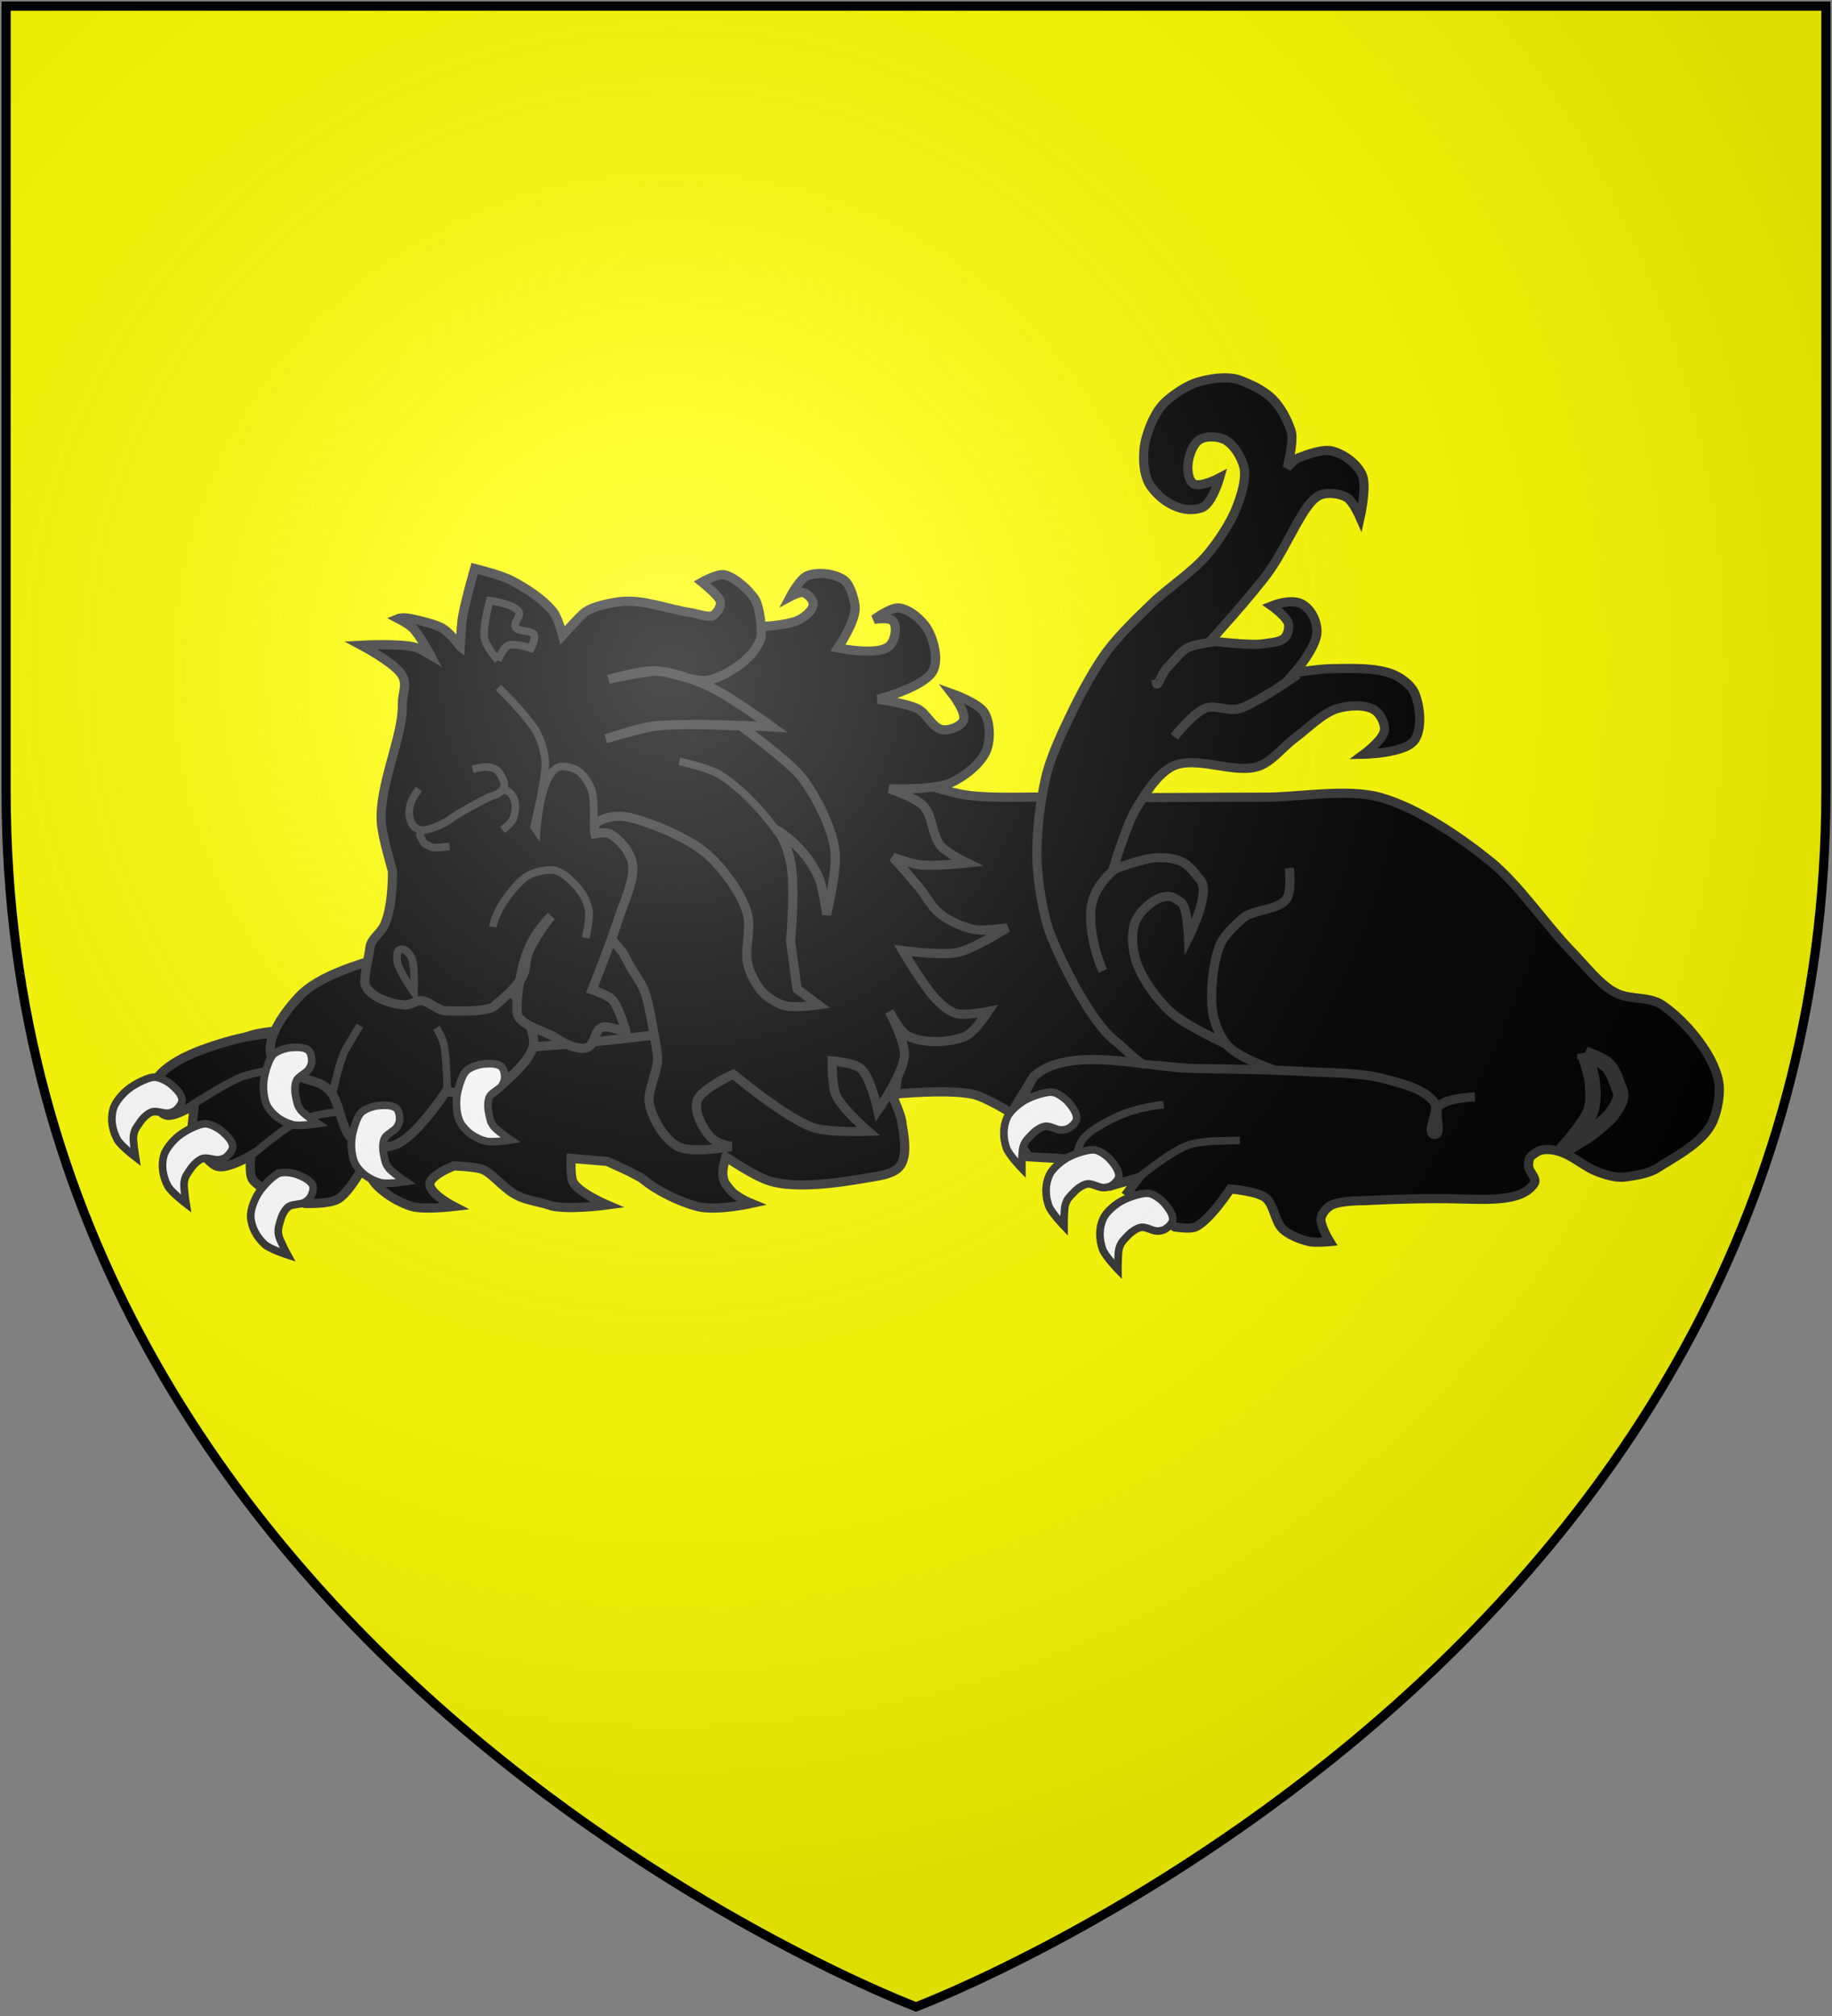<?xml version="1.0" encoding="UTF-8" standalone="no"?>
<svg
   xmlns:dc="http://purl.org/dc/elements/1.1/"
   xmlns:cc="http://creativecommons.org/ns#"
   xmlns:rdf="http://www.w3.org/1999/02/22-rdf-syntax-ns#"
   xmlns:svg="http://www.w3.org/2000/svg"
   xmlns="http://www.w3.org/2000/svg"
   xmlns:xlink="http://www.w3.org/1999/xlink"
   xmlns:sodipodi="http://sodipodi.sourceforge.net/DTD/sodipodi-0.dtd"
   xmlns:inkscape="http://www.inkscape.org/namespaces/inkscape"
   width="600"
   height="660"
   id="svg2"
   version="1.1"
   inkscape:version="0.48.2 r9819"
   sodipodi:docname="House_Grandison.svg">
  <rect width="100%" height="100%" fill="#808080" stroke="none"/>
  <sodipodi:namedview
     pagecolor="#ffffff"
     bordercolor="#666666"
     borderopacity="1"
     objecttolerance="10"
     gridtolerance="10"
     guidetolerance="10"
     inkscape:pageopacity="0"
     inkscape:pageshadow="2"
     inkscape:window-width="1366"
     inkscape:window-height="715"
     id="namedview139"
     showgrid="false"
     inkscape:zoom="0.5056885"
     inkscape:cx="-39.382101"
     inkscape:cy="336.7102"
     inkscape:window-x="-8"
     inkscape:window-y="-8"
     inkscape:window-maximized="1"
     inkscape:current-layer="svg2" />
  <defs
     id="defs4">
    <radialGradient
       id="rg"
       gradientUnits="userSpaceOnUse"
       cx="220"
       cy="220"
       r="405">
      <stop
         style="stop-color:#fff;stop-opacity:.3"
         offset="0"
         id="stop7" />
      <stop
         style="stop-color:#fff;stop-opacity:.2"
         offset=".2"
         id="stop9" />
      <stop
         style="stop-color:#666;stop-opacity:.1"
         offset=".6"
         id="stop11" />
      <stop
         style="stop-color:#000;stop-opacity:.13"
         offset="1"
         id="stop13" />
    </radialGradient>
    <clipPath
       id="clip-shield">
      <path
         id="shield"
         d="m2,2v257c0,286 298,398 298,398c0,0 298-112 298-398V2z" />
    </clipPath>
    <radialGradient
       id="rg-1"
       gradientUnits="userSpaceOnUse"
       cx="220"
       cy="220"
       r="405">
      <stop
         style="stop-color:#fff;stop-opacity:.3"
         offset="0"
         id="stop7-7" />
      <stop
         style="stop-color:#fff;stop-opacity:.2"
         offset=".2"
         id="stop9-4" />
      <stop
         style="stop-color:#666;stop-opacity:.1"
         offset=".6"
         id="stop11-0" />
      <stop
         style="stop-color:#000;stop-opacity:.13"
         offset="1"
         id="stop13-9" />
    </radialGradient>
    <radialGradient
       id="radialGradient3060"
       gradientUnits="userSpaceOnUse"
       cx="220"
       cy="220"
       r="405">
      <stop
         style="stop-color:#fff;stop-opacity:.3"
         offset="0"
         id="stop3062" />
      <stop
         style="stop-color:#fff;stop-opacity:.2"
         offset=".2"
         id="stop3064" />
      <stop
         style="stop-color:#666;stop-opacity:.1"
         offset=".6"
         id="stop3066" />
      <stop
         style="stop-color:#000;stop-opacity:.13"
         offset="1"
         id="stop3068" />
    </radialGradient>
  </defs>
  <use
     height="1052.362"
     width="744.094"
     y="0"
     x="0"
     id="background"
     xlink:href="#shield"
     style="fill:#ffff00" />
  <g
     transform="matrix(1.135,0,0,1.135,27.232,116.876)"
     id="g3045">
    <g
       id="g3634">
      <g
         id="g3581">
        <path
           inkscape:connector-curvature="0"
           sodipodi:nodetypes="csssssssssssssssssscsscssscsccccccsccscccc"
           id="path3741"
           d="m 214.662,112.623 c 0,0 26.683,11.225 38.795,13.494 6.968,1.305 16.527,0.717 23.614,0.843 19.226,0.343 44.867,0 64.096,0 9.867,0 23.362,-2.56 32.892,0 10.729,2.882 23.413,11.564 32.048,18.554 8.215,6.65 16.202,18.61 23.614,26.145 3.641,3.701 7.985,9.532 12.651,11.807 4.374,2.133 9.333,0.766 13.36,3.499 6.571,4.459 14.607,14.015 16.158,21.802 0.699,3.509 -0.216,8.545 -1.687,11.807 -2.684,5.953 -10.536,9.924 -16.048,13.425 -2.435,1.547 -6.418,2.147 -9.277,2.53 -2.257,0.302 -4.958,-0.454 -7.106,-1.211 -4.7,-1.656 -7.232,-4.58 -11.489,-6.053 -1.913,-0.662 -5.05,-1.103 -6.747,0 -2.089,1.358 -2.346,1.47 -2.466,3.959 -0.077,1.598 2.554,3.716 1.687,5.06 -3.791,5.876 -14.524,4.595 -25.244,4.487 -11.896,-0.12 -23.672,0.573 -23.672,0.573 0,0 -7.286,-0.108 -9.864,1.404 -1.19,0.698 -2.586,2.292 -2.787,3.656 -0.315,2.139 2.53,6.747 2.53,6.747 0,0 -4.175,0.385 -5.904,0 -2.486,-0.554 -5.831,-1.861 -7.689,-3.604 -2.257,-2.118 -2.511,-7.156 -4.962,-9.047 -2.478,-1.911 -10.12,-2.53 -10.12,-2.53 0,0 -6.02,9.169 -10.12,10.964 -1.622,0.71 -5.904,0 -5.904,0 l -13.494,-10.12 3.113,-4.122 -8.142,2.401 -12.065,-7.753 -11.58,-0.647 c 0,0 -4.086,-5.608 -4.217,-8.434 -0.227,-4.881 5.904,-15.181 5.904,-15.181 l -6.747,10.964 c 0,0 -7.447,-4.633 -11.061,-5.378 -11.3,-2.327 -38.416,1.783 -38.416,1.783 l -65.221,-36.888 58.193,-68.313 3.373,3.373 z"
           style="fill:#000000;fill-opacity:1;fill-rule:evenodd;stroke:#333333;stroke-width:2.643;stroke-linecap:butt;stroke-linejoin:miter;stroke-miterlimit:4;stroke-opacity:1;stroke-dasharray:none" />
        <path
           inkscape:connector-curvature="0"
           sodipodi:nodetypes="cssssssss"
           id="path3743"
           d="m 274.379,207.481 c 0,0 1.366,-1.311 3.272,-2.249 11.623,-5.723 30.231,-0.177 43.185,0 9.46,0.13 22.081,0.298 31.525,0.864 7.013,0.42 16.552,0.272 23.32,2.159 4.577,1.276 11.728,2.883 14.251,6.91 1.444,2.306 -2.712,8.856 0,9.069 2.484,0.195 -0.387,-6.367 1.296,-8.205 2.164,-2.364 10.364,-2.591 10.364,-2.591"
           style="fill:none;stroke:#333333;stroke-width:2.643;stroke-linecap:butt;stroke-linejoin:miter;stroke-miterlimit:4;stroke-opacity:1;stroke-dasharray:none" />
        <path
           inkscape:connector-curvature="0"
           style="fill:#ffffff;fill-opacity:1;fill-rule:evenodd;stroke:#333333;stroke-width:2.203;stroke-linecap:butt;stroke-linejoin:miter;stroke-miterlimit:4;stroke-opacity:1;stroke-dasharray:none"
           d="m 292.594,228.857 c 1.398,0.502 3.066,1.751 4.026,2.904 0.982,1.178 2.434,3.084 2.236,4.654 -0.126,1.002 -1.288,2.062 -2.126,2.601 -0.599,0.385 -1.571,0.567 -2.267,0.579 -1.469,0.025 -3.299,-1.313 -4.755,-1.061 -1.274,0.221 -2.822,1.327 -3.73,2.295 -1.285,1.369 -2.052,1.921 -2.575,3.735 -0.4,1.389 -0.367,6.084 -0.367,6.084 0,0 -3.753,-3.895 -4.429,-5.85 -0.987,-2.855 -1.081,-5.97 0.18,-8.781 0.796,-1.775 2.885,-3.572 4.491,-4.617 1.982,-1.289 5.033,-2.342 7.33,-2.675 0.595,-0.086 1.427,-0.071 1.987,0.13 z"
           id="path3747"
           sodipodi:nodetypes="cssssssscsssss" />
        <path
           inkscape:connector-curvature="0"
           style="fill:#ffffff;fill-opacity:1;fill-rule:evenodd;stroke:#333333;stroke-width:2.203;stroke-linecap:butt;stroke-linejoin:miter;stroke-miterlimit:4;stroke-opacity:1;stroke-dasharray:none"
           d="m 308.141,241.38 c 1.398,0.502 3.066,1.751 4.026,2.904 0.982,1.178 2.434,3.084 2.236,4.654 -0.126,1.002 -1.288,2.062 -2.126,2.601 -0.599,0.385 -1.571,0.567 -2.267,0.579 -1.469,0.025 -3.299,-1.313 -4.755,-1.061 -1.274,0.221 -2.822,1.327 -3.73,2.295 -1.285,1.369 -2.052,1.921 -2.575,3.735 -0.4,1.389 -0.367,6.084 -0.367,6.084 0,0 -3.753,-3.895 -4.429,-5.85 -0.987,-2.855 -1.081,-5.97 0.18,-8.781 0.796,-1.775 2.885,-3.572 4.491,-4.617 1.982,-1.289 5.033,-2.342 7.33,-2.675 0.595,-0.086 1.427,-0.071 1.987,0.13 z"
           id="path3749"
           sodipodi:nodetypes="cssssssscsssss" />
        <path
           inkscape:connector-curvature="0"
           sodipodi:nodetypes="css"
           id="path3753"
           d="m 304.862,236.449 c 0,0 9.218,-7.558 14.247,-9.193 4.205,-1.367 10.265,-1.101 14.683,-1.296"
           style="fill:none;stroke:#333333;stroke-width:2.203;stroke-linecap:butt;stroke-linejoin:miter;stroke-miterlimit:4;stroke-opacity:1;stroke-dasharray:none" />
        <path
           inkscape:connector-curvature="0"
           sodipodi:nodetypes="csss"
           id="path3755"
           d="m 286.853,229.663 c 0,0 0.316,-2.561 1.983,-4.47 2.024,-2.32 5.628,-4.151 7.817,-5.278 4.773,-2.458 9.832,-3.695 15.17,-4.263"
           style="fill:none;stroke:#333333;stroke-width:2.203;stroke-linecap:butt;stroke-linejoin:miter;stroke-miterlimit:4;stroke-opacity:1;stroke-dasharray:none" />
        <path
           inkscape:connector-curvature="0"
           sodipodi:nodetypes="csssssscssc"
           id="path3759"
           d="m 433.308,201.008 c 0,0 4.44,1.634 6.062,2.845 1.504,1.123 2.602,3.603 3.177,5.389 0.549,1.704 1.528,3.014 1.025,4.732 -0.52,1.773 -2.304,4.523 -3.668,5.77 -1.991,1.82 -3.419,3.096 -5.634,4.635 -0.916,0.637 -2.58,1.651 -4.112,2.562 -1.806,1.074 -3.429,2.005 -3.429,2.005 0,0 6.608,-7.246 8.2,-11.191 0.972,-2.409 0.797,-6.058 0.54,-8.644 -0.249,-2.504 -2.161,-8.104 -2.161,-8.104 z"
           style="fill:#000000;fill-rule:evenodd;stroke:#333333;stroke-width:4.405;stroke-linecap:butt;stroke-linejoin:miter;stroke-miterlimit:4;stroke-opacity:1;stroke-dasharray:none" />
        <path
           inkscape:connector-curvature="0"
           sodipodi:nodetypes="cssssss"
           id="path3757"
           d="m 348.048,147.431 c 0,0 0.743,6.696 -0.793,8.861 -2.428,3.424 -9.529,2.893 -12.683,5.639 -2.355,2.05 -5.507,5.005 -6.638,7.939 -1.939,5.032 -2.752,13.283 -2.082,18.644 0.429,3.433 2.332,8.043 4.756,10.472 3.336,3.342 12.998,6.629 12.998,6.629"
           style="fill:none;stroke:#333333;stroke-width:2.643;stroke-linecap:butt;stroke-linejoin:miter;stroke-miterlimit:4;stroke-opacity:1;stroke-dasharray:none" />
        <path
           inkscape:connector-curvature="0"
           sodipodi:nodetypes="cssssscssscssssssscsssscsscssscsssscssscsssssssscssssssssssssssss"
           id="path3762"
           d="m 330.123,198.336 c 0,0 -12.49,-5.679 -16.747,-9.753 -3.807,-3.643 -8.196,-9.721 -9.724,-14.916 -0.918,-3.121 -1.287,-7.929 0,-10.9 1.249,-2.883 4.681,-6.047 7.563,-6.884 2.699,-0.784 3.211,-0.086 5.617,1.43 1.785,1.124 2.127,10.107 2.127,10.107 0,0 6.659,-13.134 3.351,-16.646 -1.054,-1.119 -2.65,-3.671 -4.696,-4.864 -2.542,-1.482 -5.629,-1.501 -7.48,-1.501 -4.009,0 -12.966,3.442 -12.966,3.442 0,0 3.705,-12.497 6.483,-17.211 2.556,-4.338 6.398,-10.551 10.805,-12.621 6.818,-3.203 17.768,2.472 24.851,0 3.634,-1.268 7.122,-5.717 10.264,-8.032 3.657,-2.694 8.129,-7.372 12.425,-8.606 3.133,-0.899 8.087,-1.311 10.805,0.574 1.517,1.052 2.953,3.831 2.701,5.737 -0.366,2.775 -5.943,6.884 -5.943,6.884 0,0 11.82,-0.219 14.586,-4.016 2.38,-3.267 1.666,-10.036 0,-13.769 -0.986,-2.211 -3.809,-4.24 -5.943,-5.163 -5.123,-2.216 -12.836,-1.771 -18.368,-1.721 -3.096,0.028 -10.264,1.147 -10.264,1.147 0,0 6.481,-7.387 6.455,-11.829 -0.019,-3.201 -1.636,-6.437 -4.294,-7.949 -3.146,-1.79 -8.793,0.521 -8.793,0.521 0,0 4.345,3.043 4.862,5.163 0.296,1.213 -0.241,3.135 -1.08,4.016 -1.315,1.379 -4.123,1.377 -5.943,1.721 -3.684,0.698 -15.517,-0.823 -15.517,-0.823 0,0 12.279,-13.467 17.053,-20.162 2.671,-3.745 5.565,-9.526 7.847,-13.55 1.508,-2.658 3.812,-6.796 6.433,-8.168 2.185,-1.144 5.981,-0.697 8.104,0.574 1.723,1.032 3.782,5.737 3.782,5.737 0,0 2.071,-9.244 0.59,-12.35 -1.572,-3.297 -5.237,-5.945 -8.616,-6.831 -2.675,-0.702 -7.212,0.974 -9.802,1.97 -1.19,0.458 -3.241,2.868 -3.241,2.868 0,0 2.17,-7.822 1.08,-10.9 -1.021,-2.885 -2.765,-6.499 -5.355,-9.026 -2.732,-2.666 -6.358,-4.196 -9.232,-5.316 -3.503,-1.365 -8.837,-0.513 -12.425,0.574 -2.861,0.867 -6.327,3.181 -8.644,5.163 -3.039,2.601 -4.702,6.397 -5.943,10.327 -1.292,4.093 -1.322,10.861 1.08,14.343 3.309,4.795 9.49,8.271 14.792,6.364 3.028,-1.089 5.196,-8.658 5.196,-8.658 0,0 -5.548,2.943 -7.563,1.721 -1.335,-0.81 -1.706,-3.533 -1.621,-5.163 0.128,-2.46 1.287,-6.13 3.241,-7.458 1.911,-1.299 5.546,-1.103 7.563,0 2.479,1.355 4.817,5.137 5.402,8.032 0.694,3.432 -0.896,8.231 -2.161,11.474 -1.789,4.587 -5.513,10.082 -8.644,13.769 -4.085,4.812 -11.155,9.408 -15.667,13.769 -4.068,3.932 -9.548,9.192 -12.966,13.769 -3.437,4.603 -7.169,11.427 -9.724,16.637 -2.851,5.813 -6.658,13.708 -8.103,20.08 -1.675,7.379 -2.739,16.564 -2.445,24.148 0.223,5.74 1.616,14.652 3.526,20.027 1.905,5.36 6.288,14.098 9.184,18.932 2.776,4.633 6.056,9.661 9.724,12.621 2.818,2.274 6.544,6.271 8.457,6.835"
           style="fill:#000000;fill-opacity:1;fill-rule:evenodd;stroke:#333333;stroke-width:2.643;stroke-linecap:butt;stroke-linejoin:miter;stroke-miterlimit:4;stroke-opacity:1;stroke-dasharray:none" />
        <path
           inkscape:connector-curvature="0"
           sodipodi:nodetypes="csss"
           id="path3765"
           d="m 326.669,82.129 c 0,0 -5.878,0.596 -8.076,1.806 -2.163,1.19 -4.157,4.118 -5.951,5.868 -1.396,1.362 -3.03,6.864 -3.03,3.349"
           style="fill:none;stroke:#333333;stroke-width:2.643;stroke-linecap:butt;stroke-linejoin:miter;stroke-miterlimit:4;stroke-opacity:1;stroke-dasharray:none" />
        <path
           inkscape:connector-curvature="0"
           sodipodi:nodetypes="cssss"
           id="path3767"
           d="m 350.473,91.608 c 0,0 -6.735,4.628 -9.777,6.32 -2.225,1.238 -5.182,3.123 -7.651,3.611 -2.51,0.497 -5.987,-0.924 -8.501,-0.451 -3.545,0.666 -9.68,8.462 -9.68,8.462"
           style="fill:none;stroke:#333333;stroke-width:2.643;stroke-linecap:butt;stroke-linejoin:miter;stroke-miterlimit:4;stroke-opacity:1;stroke-dasharray:none" />
        <path
           inkscape:connector-curvature="0"
           sodipodi:nodetypes="css"
           id="path3785"
           d="m 297.821,147.7 c 0,0 -6.975,4.895 -7.099,12.864 -0.14,8.987 3.553,16.508 3.553,16.508"
           style="fill:none;stroke:#333333;stroke-width:2.643;stroke-linecap:butt;stroke-linejoin:miter;stroke-miterlimit:4;stroke-opacity:1;stroke-dasharray:none" />
        <path
           inkscape:connector-curvature="0"
           id="path3961"
           d="m 302.625,203.568 12.859,1.182"
           style="fill:none;stroke:#333333;stroke-width:2.203;stroke-linecap:butt;stroke-linejoin:miter;stroke-miterlimit:4;stroke-opacity:1;stroke-dasharray:none" />
      </g>
      <g
         id="g3596">
        <g
           transform="translate(-518.55,-79.365)"
           id="g3692">
          <g
             id="g3682">
            <path
               inkscape:connector-curvature="0"
               sodipodi:nodetypes="ccsssscsscssccscssscscsscsssscssss"
               id="path3673"
               d="m 736.153,212.334 c 5.671,16.347 -1.301,57.661 -1.301,57.661 0,0 1.869,4.159 2.168,6.07 0.602,3.857 1.859,9.846 -0.434,13.006 -1.788,2.464 -6.539,2.94 -9.538,3.468 -7.813,1.377 -20.613,3.252 -28.18,0.867 -4.543,-1.432 -12.573,-6.937 -12.573,-6.937 0,0 -1.084,3.635 -0.867,5.202 0.335,2.421 0.692,2.388 2.168,4.335 1.559,2.058 6.07,3.902 6.07,3.902 0,0 -10.19,2.28 -15.607,0.867 -5.066,-1.321 -11.568,-4.474 -15.607,-7.804 -1.646,-1.357 -10.405,-5.202 -10.405,-5.202 l -10.405,-0.867 c 0,0 -0.225,4.662 0.434,6.503 1.13,3.161 9.971,6.937 9.971,6.937 0,0 -12.382,1.674 -16.908,10e-6 -2.597,-0.961 -6.746,-1.258 -10.074,-3.3 -3.662,-2.247 -6.513,-6.242 -9.435,-7.105 -2.259,-0.667 -7.804,-0.867 -7.804,-0.867 0,0 -6.794,2.605 -6.937,5.202 -0.156,2.848 6.937,6.503 6.937,6.503 0,0 -8.644,1.023 -12.139,0 -3.705,-1.084 -8.411,-3.935 -10.839,-6.937 -1.398,-1.728 -2.601,-5.636 -2.601,-5.636 0,0 -4.226,8.166 -7.804,10.405 -1.507,0.943 -8.988,-6.847 -3.462,-20.787 3.452,-8.708 33.904,-26.06 39.898,-25.739 2.703,0.145 5.356,-8.317 12.62,0.844 15.724,19.83 45.908,-27.067 45.908,-27.067 0,0 15.349,-3.376 20.358,-12.658 2.829,-5.243 10.342,-9.97 16.041,-11.706 6.35,-1.934 16.162,-2.079 22.111,0.867 3.477,1.722 6.965,6.306 8.237,9.971 z"
               style="fill:#000000;fill-opacity:1;fill-rule:evenodd;stroke:#333333;stroke-width:2.643;stroke-linecap:butt;stroke-linejoin:miter;stroke-miterlimit:4;stroke-opacity:1;stroke-dasharray:none" />
          </g>
          <path
             inkscape:connector-curvature="0"
             style="fill:none;stroke:#333333;stroke-width:2.203;stroke-linecap:butt;stroke-linejoin:miter;stroke-miterlimit:4;stroke-opacity:1;stroke-dasharray:none"
             d="m 549.935,285.629 c 0,0 7.199,-6.137 10.715,-8.109 2.28,-1.278 5.548,-2.664 8.109,-3.186 6.217,-1.266 9.582,-0.689 9.582,-0.689"
             id="path3690"
             sodipodi:nodetypes="cssc" />
        </g>
        <g
           transform="translate(-500.84,-55.751)"
           id="g3701">
          <g
             id="g3703">
            <path
               inkscape:connector-curvature="0"
               sodipodi:nodetypes="ccsssscsscssccscssscscsscscscsccssssscssss"
               id="path3705"
               d="m 736.153,212.334 c 5.671,16.347 -1.301,57.661 -1.301,57.661 0,0 1.869,4.159 2.168,6.07 0.602,3.857 1.859,9.846 -0.434,13.006 -1.788,2.464 -6.539,2.94 -9.538,3.468 -7.813,1.377 -20.613,3.252 -28.18,0.867 -4.543,-1.432 -12.573,-6.937 -12.573,-6.937 0,0 -1.084,3.635 -0.867,5.202 0.335,2.421 0.692,2.388 2.168,4.335 1.559,2.058 6.07,3.902 6.07,3.902 0,0 -10.19,2.28 -15.607,0.867 -5.066,-1.321 -11.568,-4.474 -15.607,-7.804 -1.646,-1.357 -10.405,-5.202 -10.405,-5.202 l -10.405,-0.867 c 0,0 -0.225,4.662 0.434,6.503 1.13,3.161 9.971,6.937 9.971,6.937 0,0 -12.382,1.674 -16.908,10e-6 -2.597,-0.961 -6.746,-1.258 -10.074,-3.3 -3.662,-2.247 -6.513,-6.242 -9.435,-7.105 -2.259,-0.667 -7.804,-0.867 -7.804,-0.867 0,0 -6.794,2.605 -6.937,5.202 -0.156,2.848 6.937,6.503 6.937,6.503 0,0 -8.644,1.023 -12.139,0 -3.705,-1.084 -8.411,-3.935 -10.839,-6.937 -1.398,-1.728 -2.601,-5.636 -2.601,-5.636 0,0 -4.226,8.166 -7.804,10.405 -2.448,1.532 -9.538,1.301 -9.538,1.301 0,0 -12.339,-2.812 -15.174,-6.937 -1.181,-1.718 -0.434,-6.937 -0.434,-6.937 0,0 -6.728,4.037 -9.728,3.156 -3.276,-0.961 -7.613,-8.792 -7.613,-8.792 l 0.989,-9.052 c 0,0 -5.81,3.938 -8.322,3.019 -2.472,-0.904 -4.604,-5.847 -3.939,-7.84 2.457,-7.363 14.654,-11.284 22.111,-13.44 14.996,-4.335 36.549,-2.903 52.025,-0.867 2.816,0.371 6.278,2.316 9.104,2.601 25.18,2.541 84.107,-6.503 84.107,-6.503 0,0 -3.275,-25.834 1.734,-35.117 2.829,-5.243 10.342,-9.97 16.041,-11.706 6.35,-1.934 16.162,-2.079 22.111,0.867 3.477,1.722 6.965,6.306 8.237,9.971 z"
               style="fill:#000000;fill-opacity:1;fill-rule:evenodd;stroke:#333333;stroke-width:2.643;stroke-linecap:butt;stroke-linejoin:miter;stroke-miterlimit:4;stroke-opacity:1;stroke-dasharray:none" />
            <path
               inkscape:connector-curvature="0"
               style="fill:#ffffff;fill-opacity:1;fill-rule:evenodd;stroke:#333333;stroke-width:2.203;stroke-linecap:butt;stroke-linejoin:miter;stroke-miterlimit:4;stroke-opacity:1;stroke-dasharray:none"
               d="m 522.043,263.518 c 1.458,0.282 3.298,1.261 4.424,2.252 1.151,1.014 2.877,2.675 2.923,4.257 0.029,1.009 -0.957,2.235 -1.703,2.897 -0.533,0.472 -1.466,0.801 -2.152,0.919 -1.448,0.25 -3.462,-0.792 -4.861,-0.32 -1.225,0.413 -2.585,1.744 -3.334,2.84 -1.06,1.549 -1.733,2.213 -1.972,4.086 -0.183,1.434 0.569,6.068 0.569,6.068 0,0 -4.306,-3.274 -5.273,-5.102 -1.413,-2.67 -1.983,-5.734 -1.168,-8.705 0.515,-1.876 2.304,-3.972 3.731,-5.25 1.761,-1.577 4.614,-3.085 6.833,-3.766 0.575,-0.176 1.399,-0.289 1.983,-0.176 z"
               id="path3707"
               sodipodi:nodetypes="cssssssscsssss" />
            <path
               inkscape:connector-curvature="0"
               style="fill:#ffffff;fill-opacity:1;fill-rule:evenodd;stroke:#333333;stroke-width:2.203;stroke-linecap:butt;stroke-linejoin:miter;stroke-miterlimit:4;stroke-opacity:1;stroke-dasharray:none"
               d="m 536.654,276.957 c 1.458,0.282 3.298,1.261 4.424,2.252 1.151,1.014 2.877,2.675 2.923,4.257 0.029,1.009 -0.957,2.235 -1.703,2.897 -0.533,0.472 -1.466,0.801 -2.152,0.919 -1.448,0.25 -3.462,-0.792 -4.861,-0.32 -1.225,0.413 -2.585,1.744 -3.334,2.84 -1.06,1.549 -1.733,2.213 -1.972,4.086 -0.183,1.434 0.569,6.068 0.569,6.068 0,0 -4.306,-3.274 -5.273,-5.102 -1.413,-2.67 -1.983,-5.734 -1.168,-8.705 0.515,-1.876 2.304,-3.972 3.731,-5.25 1.761,-1.577 4.614,-3.085 6.833,-3.766 0.575,-0.176 1.399,-0.289 1.983,-0.176 z"
               id="path3709"
               sodipodi:nodetypes="cssssssscsssss" />
            <path
               inkscape:connector-curvature="0"
               style="fill:#ffffff;fill-opacity:1;fill-rule:evenodd;stroke:#333333;stroke-width:2.203;stroke-linecap:butt;stroke-linejoin:miter;stroke-miterlimit:4;stroke-opacity:1;stroke-dasharray:none"
               d="m 558.014,291.017 c 1.47,-0.215 3.529,0.102 4.919,0.667 1.421,0.578 3.599,1.576 4.163,3.055 0.36,0.943 -0.166,2.426 -0.652,3.296 -0.347,0.622 -1.12,1.24 -1.728,1.578 -1.285,0.713 -3.529,0.394 -4.695,1.302 -1.02,0.794 -1.865,2.499 -2.211,3.78 -0.49,1.812 -0.906,2.661 -0.514,4.508 0.3,1.414 2.539,5.541 2.539,5.541 0,0 -5.145,-1.671 -6.661,-3.077 -2.215,-2.055 -3.763,-4.76 -3.973,-7.832 -0.133,-1.941 0.865,-4.51 1.791,-6.187 1.142,-2.07 3.339,-4.435 5.209,-5.809 0.485,-0.356 1.226,-0.734 1.814,-0.82 z"
               id="path3711"
               sodipodi:nodetypes="cssssssscsssss" />
          </g>
          <path
             inkscape:connector-curvature="0"
             style="fill:none;stroke:#333333;stroke-width:2.203;stroke-linecap:butt;stroke-linejoin:miter;stroke-miterlimit:4;stroke-opacity:1;stroke-dasharray:none"
             d="m 532.849,271.15 c 0,0 9.861,-6.422 13.9,-7.819 3.269,-1.131 7.864,-1.872 11.294,-2.317"
             id="path3713"
             sodipodi:nodetypes="css" />
          <path
             inkscape:connector-curvature="0"
             style="fill:none;stroke:#333333;stroke-width:2.203;stroke-linecap:butt;stroke-linejoin:miter;stroke-miterlimit:4;stroke-opacity:1;stroke-dasharray:none"
             d="m 549.935,285.629 c 0,0 7.199,-6.137 10.715,-8.109 2.28,-1.278 5.548,-2.664 8.109,-3.186 6.217,-1.266 9.582,-0.689 9.582,-0.689"
             id="path3715"
             sodipodi:nodetypes="cssc" />
        </g>
        <g
           transform="translate(-5.052,-19.575)"
           id="g3525">
          <path
             inkscape:connector-curvature="0"
             style="fill:#000000;fill-opacity:1;fill-rule:evenodd;stroke:#333333;stroke-width:2.643;stroke-linecap:butt;stroke-linejoin:miter;stroke-miterlimit:4;stroke-opacity:1;stroke-dasharray:none"
             d="m 105.518,188.827 c -10.992,3.404 -30.466,6.919 -38.288,15.359 -3.787,4.086 -9.294,11.325 -8.021,16.75 0.643,2.742 4.923,4.434 7.397,5.78 3.798,2.066 6.982,1.434 9.779,4.731 2.696,3.178 3.191,10.778 6.187,13.675 2.713,2.624 8.901,2.951 12.465,1.708 6.01,-2.096 14.672,-15.326 14.672,-15.326 l 12.358,1.086 c 0,0 11.789,-8.695 12.911,-14.384 0.856,-4.339 -4.942,-13.888 -4.942,-13.888 l 37.428,-31.785 c 0,0 -46.136,11.399 -61.946,16.295 z"
             id="path3509"
             sodipodi:nodetypes="cssssssccsccs" />
          <path
             inkscape:connector-curvature="0"
             sodipodi:nodetypes="cssssssscsssss"
             id="path3515"
             d="m 60.304,220.425 c 1.209,-0.862 3.186,-1.521 4.681,-1.653 1.528,-0.135 3.921,-0.242 5.099,0.815 0.751,0.674 0.96,2.234 0.926,3.23 -0.025,0.712 -0.43,1.614 -0.817,2.193 -0.817,1.221 -2.959,1.963 -3.582,3.302 -0.545,1.172 -0.517,3.075 -0.24,4.373 0.392,1.836 0.409,2.781 1.602,4.245 0.913,1.121 4.789,3.769 4.789,3.769 0,0 -5.34,0.864 -7.331,0.305 -2.909,-0.816 -5.522,-2.515 -7.113,-5.152 -1.005,-1.666 -1.291,-4.407 -1.234,-6.322 0.07,-2.363 0.944,-5.47 1.98,-7.547 0.268,-0.538 0.755,-1.213 1.239,-1.559 z"
             style="fill:#ffffff;fill-opacity:1;fill-rule:evenodd;stroke:#333333;stroke-width:2.203;stroke-linecap:butt;stroke-linejoin:miter;stroke-miterlimit:4;stroke-opacity:1;stroke-dasharray:none" />
          <path
             inkscape:connector-curvature="0"
             sodipodi:nodetypes="cssssssscsssss"
             id="path3517"
             d="m 85.681,237.147 c 1.209,-0.862 3.186,-1.521 4.681,-1.653 1.528,-0.135 3.921,-0.242 5.099,0.815 0.751,0.674 0.96,2.234 0.926,3.23 -0.025,0.712 -0.43,1.614 -0.817,2.193 -0.817,1.221 -2.959,1.963 -3.582,3.302 -0.545,1.172 -0.517,3.075 -0.24,4.373 0.392,1.836 0.409,2.781 1.602,4.245 0.913,1.121 4.789,3.769 4.789,3.769 0,0 -5.34,0.864 -7.331,0.305 -2.909,-0.816 -5.522,-2.515 -7.113,-5.152 -1.005,-1.666 -1.291,-4.407 -1.234,-6.322 0.07,-2.363 0.944,-5.47 1.98,-7.547 0.268,-0.538 0.755,-1.213 1.239,-1.559 z"
             style="fill:#ffffff;fill-opacity:1;fill-rule:evenodd;stroke:#333333;stroke-width:2.203;stroke-linecap:butt;stroke-linejoin:miter;stroke-miterlimit:4;stroke-opacity:1;stroke-dasharray:none" />
          <path
             inkscape:connector-curvature="0"
             sodipodi:nodetypes="cssssssscsssss"
             id="path3519"
             d="m 115.99,225.15 c 1.209,-0.862 3.186,-1.521 4.681,-1.653 1.528,-0.135 3.921,-0.242 5.099,0.815 0.751,0.674 0.96,2.234 0.926,3.23 -0.025,0.712 -0.43,1.614 -0.817,2.193 -0.817,1.221 -2.959,1.963 -3.582,3.302 -0.545,1.172 -0.517,3.075 -0.24,4.373 0.392,1.836 0.409,2.781 1.602,4.245 0.913,1.121 4.789,3.769 4.789,3.769 0,0 -5.34,0.864 -7.331,0.305 -2.909,-0.816 -5.522,-2.515 -7.113,-5.152 -1.005,-1.666 -1.291,-4.407 -1.234,-6.322 0.07,-2.363 0.944,-5.47 1.98,-7.547 0.268,-0.538 0.755,-1.213 1.239,-1.559 z"
             style="fill:#ffffff;fill-opacity:1;fill-rule:evenodd;stroke:#333333;stroke-width:2.203;stroke-linecap:butt;stroke-linejoin:miter;stroke-miterlimit:4;stroke-opacity:1;stroke-dasharray:none" />
          <path
             inkscape:connector-curvature="0"
             style="fill:none;stroke:#333333;stroke-width:2.203;stroke-linecap:butt;stroke-linejoin:miter;stroke-miterlimit:4;stroke-opacity:1;stroke-dasharray:none"
             d="m 76.957,232.341 c 0,0 2.014,-9.835 3.867,-13.063 2.135,-3.717 4.078,-6.867 4.078,-6.867"
             id="path3521"
             sodipodi:nodetypes="css" />
          <path
             inkscape:connector-curvature="0"
             style="fill:none;stroke:#333333;stroke-width:2.203;stroke-linecap:butt;stroke-linejoin:miter;stroke-miterlimit:4;stroke-opacity:1;stroke-dasharray:none"
             d="m 110.127,231.078 c 0,0 -0.19,-8.974 -0.908,-12.905 -0.388,-2.125 -2.244,-5.13 -2.244,-5.13"
             id="path3523"
             sodipodi:nodetypes="css" />
        </g>
        <g
           transform="translate(-8.209,-24.626)"
           id="g3492">
          <path
             inkscape:connector-curvature="0"
             sodipodi:nodetypes="cssssssscsssss"
             id="path3745"
             d="m 288.625,236.852 c 1.398,0.502 3.066,1.751 4.026,2.904 0.982,1.178 2.434,3.084 2.236,4.654 -0.126,1.002 -1.288,2.062 -2.126,2.601 -0.599,0.385 -1.571,0.567 -2.267,0.579 -1.469,0.025 -3.299,-1.313 -4.755,-1.061 -1.274,0.221 -2.822,1.327 -3.73,2.295 -1.285,1.369 -2.052,1.921 -2.575,3.735 -0.4,1.389 -0.367,6.084 -0.367,6.084 0,0 -3.753,-3.895 -4.429,-5.85 -0.987,-2.855 -1.081,-5.97 0.18,-8.781 0.796,-1.775 2.885,-3.572 4.491,-4.617 1.982,-1.289 5.033,-2.342 7.33,-2.675 0.595,-0.086 1.427,-0.071 1.987,0.13 z"
             style="fill:#ffffff;fill-opacity:1;fill-rule:evenodd;stroke:#333333;stroke-width:2.203;stroke-linecap:butt;stroke-linejoin:miter;stroke-miterlimit:4;stroke-opacity:1;stroke-dasharray:none" />
          <g
             id="g3473"
             transform="translate(-686.144,4.727)">
            <path
               inkscape:connector-curvature="0"
               sodipodi:nodetypes="cssscssscsscssscssscssscsscscssscscsscsscscscscscsscsssssccc"
               id="path2640"
               d="m 887.441,97.774 c 0,0 10.076,-0.177 13.725,-2.196 1.532,-0.847 3.822,-2.641 3.843,-4.392 0.015,-1.286 -1.516,-2.915 -2.745,-3.294 -1.146,-0.353 -3.843,1.098 -3.843,1.098 0,0 2.757,-5.197 4.941,-6.039 3.108,-1.199 8.49,-0.566 10.98,1.647 1.403,1.248 2.819,5.894 2.802,7.772 -0.036,4.117 -4.998,11.443 -4.998,11.443 0,0 11.5,2.41 14.823,-0.549 1.618,-1.441 2.425,-5.425 1.098,-7.137 -1.014,-1.308 -5.49,-0.549 -5.49,-0.549 0,0 4.791,-3.53 7.137,-3.294 3.048,0.306 6.668,3.406 8.235,6.039 1.87,3.143 3.332,8.832 1.647,12.078 -2.478,4.772 -15.921,8.235 -15.921,8.235 0,0 8.356,1.141 11.529,2.745 2.503,1.265 4.359,5.654 7.137,6.039 1.971,0.273 5.32,-0.889 6.039,-2.745 0.906,-2.339 -3.294,-7.686 -3.294,-7.686 0,0 7.65,2.711 9.333,5.49 1.708,2.821 1.82,7.936 0.549,10.98 -1.618,3.875 -6.583,7.653 -10.431,9.333 -4.851,2.118 -17.568,1.647 -17.568,1.647 0,0 7.608,2.529 9.882,4.941 2.581,2.738 2.511,8.656 4.941,11.529 1.77,2.093 7.686,4.941 7.686,4.941 0,0 -9.633,1.039 -13.725,0.549 -2.381,-0.285 -7.686,-2.196 -7.686,-2.196 0,0 5.045,5.723 7.137,8.235 2.025,2.431 4.083,6.302 6.588,8.235 2.569,1.982 6.69,3.812 9.882,4.392 2.759,0.501 9.333,-0.549 9.333,-0.549 0,0 -9.596,6.117 -14.274,7.137 -4.669,1.018 -15.921,-0.549 -15.921,-0.549 0,0 6.209,10.581 9.882,14.274 1.418,1.425 3.556,3.295 5.49,3.843 2.699,0.764 9.333,-0.549 9.333,-0.549 0,0 -3.919,5.968 -6.588,7.137 -4.526,1.982 -12.037,2.183 -16.47,0 -2.423,-1.193 -5.49,-7.137 -5.49,-7.137 0,0 4.622,8.623 4.392,12.627 -0.305,5.295 -7.686,15.921 -7.686,15.921 0,0 -2.002,-9.492 -4.941,-12.078 -1.92,-1.689 -8.235,-2.196 -8.235,-2.196 0,0 -0.119,7.159 1.098,9.882 1.713,3.834 9.333,10.431 9.333,10.431 0,0 -11.389,0.446 -15.921,-1.098 -7.869,-2.682 -23.057,-15.372 -23.057,-15.372 0,0 -9.393,4.227 -10.431,7.686 -1.037,3.459 2.031,8.48 3.843,10.431 1.812,1.951 6.039,2.745 6.039,2.745 0,0 -11.394,2.102 -15.372,0 -3.977,-2.102 -7.241,-7.75 -8.235,-12.078 -0.994,-4.328 2.986,-9.876 2.196,-14.823 -0.79,-4.947 -1.943,-12.145 -3.183,-16.47 -1.24,-4.325 -3.193,-5.528 -6.15,-11.529 -2.957,-6.001 -24.155,-22.508 -24.155,-22.508 l 29.096,-65.878 31.841,-6.588 z"
               style="fill:#000000;fill-opacity:1;fill-rule:evenodd;stroke:#333333;stroke-width:2.643;stroke-linecap:butt;stroke-linejoin:miter;stroke-miterlimit:4;stroke-opacity:1;stroke-dasharray:none" />
            <g
               transform="matrix(0.999,-0.054,0.054,0.999,-5.14,43.146)"
               id="g3458">
              <path
                 inkscape:connector-curvature="0"
                 style="fill:#000000;fill-opacity:1;fill-rule:evenodd;stroke:#333333;stroke-width:2.643;stroke-linecap:butt;stroke-linejoin:miter;stroke-miterlimit:4;stroke-opacity:1;stroke-dasharray:none"
                 d="m 803.49,103.761 c 0,0 -2.286,-3.713 -4.75,-5.516 -1.502,-1.099 -6.544,-2.662 -9.098,-3.31 -2.393,-0.608 -3.59,-0.183 -3.59,-0.183 0,0 2.624,1.528 3.82,2.727 2.013,2.015 4.844,8.165 4.844,8.165 0,0 -2.927,-1.991 -4.357,-2.431 -4.419,-1.361 -15.351,-1.366 -15.351,-1.366 0,0 8.699,5.225 10.995,8.763 1.982,3.055 0.062,5.36 -0.061,9 -0.307,9.107 -8.055,22.929 -7.899,33.522 0.064,4.364 2.455,14.19 2.455,14.19 0,0 -0.399,10.934 -3.442,15.931 -1.118,1.836 -3.806,3.448 -4.188,5.563 -0.677,3.749 -1.828,6.533 -2.059,9.797 -0.291,4.107 7.357,7.278 11.469,7.483 1.378,0.069 3.116,-1.165 4.486,-1.008 2.288,0.263 4.615,3.19 6.913,3.341 2.713,0.179 12.308,1.103 14.277,-0.772 1,-0.952 4.997,-3.453 8.018,-7.436 1.777,-2.343 1.243,-5.264 2.689,-7.925 2.736,-5.038 6.831,-9.457 6.831,-9.457 0,0 -4.624,3.805 -7.243,9.446 -3.052,6.574 -4.157,15.282 -4.044,17.803 0.167,3.717 8.355,5.786 11.222,8.157 1.856,1.535 6.175,3.707 8.447,2.906 2.627,-0.926 2.147,-5.197 4.898,-5.631 1.558,-0.246 6.478,1.807 6.478,1.807 0,0 -1.531,-7.218 -3.503,-9.545 -1.251,-1.475 -5.608,-3.181 -5.608,-3.181 0,0 6.396,-13.793 8.673,-19.892 1.575,-4.22 5.374,-11.036 4.942,-15.52 -0.338,-3.511 -3.078,-7.245 -6.044,-9.155 -1.094,-0.704 -4.326,-0.297 -4.326,-0.297 0,0 -0.5,-2.675 0.961,-3.388 3.619,-1.766 7.22,-1.569 11.01,-0.207 6.663,2.394 16.113,6.977 20.946,12.152 2.835,3.036 6.248,7.83 8.262,12.429 0.818,1.869 1.405,3.705 1.629,5.378 0.545,4.078 -1.605,9.649 -0.822,13.688 0.528,2.723 2.14,6.262 3.961,8.354 1.478,1.698 4.123,3.449 6.272,4.119 2.715,0.847 9.476,0.228 9.476,0.228 l -5.902,-4.91 -1.117,-13.854 c 0,0 2.494,-16.76 1.076,-23.75 -1.564,-7.714 -3.748,-8.725 -3.748,-8.725 0,0 7.93,4.634 11.738,14.481 1.191,3.079 1.729,10.867 1.729,10.867 0,0 3.919,-12.932 3.38,-18.568 -0.638,-6.675 -4.406,-15.236 -8.099,-20.834 -3.338,-5.059 -17.089,-16.226 -17.089,-16.226 0,0 -16.276,-1.676 -24.475,-1.365 -4.46,0.169 -14.573,2.989 -14.573,2.989 0,0 10.293,-2.586 14.809,-2.881 10.004,-0.652 33.354,2.067 33.354,2.067 0,0 -11.914,-9.703 -17.722,-12.72 -4.272,-2.219 -10.362,-4.792 -15.15,-5.288 -4.082,-0.423 -13.566,1.765 -13.566,1.765 0,0 9.695,-1.776 13.882,-1.584 4.761,0.218 10.895,4.242 15.553,3.236 5.422,-1.172 12.886,-5.749 14.932,-10.905 0.846,-2.133 0.235,-9.344 -0.855,-11.363 -1.472,-2.728 -5.546,-6.936 -8.548,-7.709 -1.981,-0.51 -6.585,1.764 -6.585,1.764 0,0 3.873,3.468 4.778,5.227 0.784,1.524 -0.465,3.393 -1.83,4.431 -1.221,0.928 -4.844,-0.662 -6.344,-0.979 -7.408,-1.568 -13.437,-4.612 -20.041,-4.356 -2.249,0.087 -8.44,0.828 -10.907,2.642 -1.614,1.187 -6.596,6.176 -6.596,6.176 0,0 -1.034,-4.995 -2.232,-6.765 -2.586,-3.819 -7.796,-7.55 -11.768,-9.894 -2.849,-1.681 -10.292,-3.957 -10.292,-3.957 0,0 -3.35,9.656 -4.28,13.927 -0.537,2.464 -1.096,8.333 -1.096,8.333 z"
                 id="path5193"
                 sodipodi:nodetypes="csscscscssscssssssssscssssscscssscsssssssscccscscsscscscsscssssscssssscsscsc" />
              <g
                 id="g5187"
                 transform="matrix(0.738,-0.675,0.675,0.738,369.431,473.666)">
                <path
                   inkscape:connector-curvature="0"
                   sodipodi:nodetypes="cssssssssc"
                   id="path3167"
                   d="m 540.69,65.744 c 0,0 3.181,0.429 4.321,-0.028 2.24,-0.896 4.5,-2.926 4.789,-5.321 0.151,-1.252 -0.334,-2.317 -1.242,-3.193 -0.977,-0.942 -5.252,-2.875 -7.189,-3.107 -2.79,-0.333 -12.815,-3.45 -13.918,-4.166 -0.991,-0.644 -4.383,-1 -4.685,0.176 -0.146,0.567 -0.741,1.954 -0.576,2.515 0.25,0.85 0.554,2.124 1.166,2.764 0.766,0.8 3.223,2.772 3.223,2.772"
                   style="fill:#000000;fill-opacity:1;fill-rule:evenodd;stroke:#333333;stroke-width:2.203;stroke-linecap:butt;stroke-linejoin:miter;stroke-miterlimit:4;stroke-opacity:1;stroke-dasharray:none" />
              </g>
              <path
                 inkscape:connector-curvature="0"
                 style="fill:none;stroke:#333333;stroke-width:2.203;stroke-linecap:butt;stroke-linejoin:miter;stroke-miterlimit:4;stroke-opacity:1;stroke-dasharray:none"
                 d="m 784.789,202.558 c 0,0 -4.293,-6.852 -4.355,-9.264 -0.062,-2.412 0.359,-3.145 1.258,-3.271 0.898,-0.126 2.017,0.45 2.949,2.578 0.932,2.128 0.148,9.957 0.148,9.957 z"
                 id="path6013"
                 sodipodi:nodetypes="csssc" />
              <path
                 inkscape:connector-curvature="0"
                 style="fill:#000000;fill-rule:evenodd;stroke:#333333;stroke-width:2.203;stroke-linecap:butt;stroke-linejoin:miter;stroke-miterlimit:4;stroke-opacity:1;stroke-dasharray:none"
                 d="m 814.103,108.286 c 0,0 -3.115,-4.119 -3.457,-6.228 -0.54,-3.327 2.069,-11.043 2.069,-11.043 0,0 7.098,1.251 8.235,3.71 0.562,1.215 -1.783,3.063 -1.24,4.286 0.714,1.608 4.574,0.955 5.271,2.571 0.469,1.087 -1.176,3.766 -1.176,3.766 0,0 -4.653,-1.848 -6.502,-1.139 -1.452,0.556 -3.2,4.077 -3.2,4.077 z"
                 id="path6022"
                 sodipodi:nodetypes="cscssscsc" />
              <path
                 inkscape:connector-curvature="0"
                 style="fill:none;stroke:#333333;stroke-width:2.203;stroke-linecap:butt;stroke-linejoin:miter;stroke-miterlimit:4;stroke-opacity:1;stroke-dasharray:none"
                 d="m 813.858,116.121 c 0,0 8.352,9.079 10.497,13.824 1.132,2.505 1.993,6.238 1.818,8.981 -0.336,5.265 -4.21,17.837 -4.21,17.837 l 0.68,1.136 c 0,0 1.73,-15.143 6.81,-17.712 1.891,-0.956 5.325,0.357 6.812,1.866 1.273,1.292 2.695,4.01 3.01,5.796 0.492,2.786 -0.149,9.399 -0.149,9.399"
                 id="path6018"
                 sodipodi:nodetypes="cssccsssc" />
              <path
                 inkscape:connector-curvature="0"
                 style="fill:none;stroke:#333333;stroke-width:2.203;stroke-linecap:butt;stroke-linejoin:miter;stroke-miterlimit:4;stroke-opacity:1;stroke-dasharray:none"
                 d="m 864.824,140.234 c 0,0 8.191,2.267 11.152,4.288 4.673,3.189 8.244,7.167 11.792,11.573 1.43,1.776 4.391,6.206 4.391,6.206"
                 id="path6020"
                 sodipodi:nodetypes="csss" />
            </g>
          </g>
          <path
             inkscape:connector-curvature="0"
             style="fill:none;stroke:#333333;stroke-width:2.203;stroke-linecap:butt;stroke-linejoin:miter;stroke-miterlimit:4;stroke-opacity:1;stroke-dasharray:none"
             d="m 126.435,188.988 c 0,0 0.538,-3.705 3.84,-8.261 1.209,-1.668 3.363,-4.37 5.239,-5.819 2.144,-1.656 5.84,-2.392 7.921,-2.339 2.942,0.075 6.385,3.597 8.379,6.247 1.057,1.405 2.085,3.805 2.333,5.69 0.303,2.302 -0.919,7.691 -0.919,7.691"
             id="path3490"
             sodipodi:nodetypes="csssssc" />
        </g>
      </g>
    </g>
    <path
       inkscape:connector-curvature="0"
       sodipodi:nodetypes="csssssssssc"
       id="path2448"
       d="m 532.472,40.772 c 0,0 -2.762,0.431 -3.902,0.887 -2.24,0.896 -4.5,2.926 -4.789,5.321 -0.151,1.252 0.334,2.317 1.242,3.193 0.977,0.942 5.252,2.875 7.189,3.107 2.79,0.333 12.815,3.45 13.918,4.166 0.991,0.644 2.847,1.063 3.902,0.532 1.085,-0.546 1.649,-2.371 1.951,-3.547 0.146,-0.567 0.165,-1.389 0,-1.951 -0.25,-0.85 -0.984,-1.844 -1.596,-2.483 -0.766,-0.8 -3.015,-2.128 -3.015,-2.128"
       style="fill:#000000;fill-opacity:1;fill-rule:evenodd;stroke:#333333;stroke-width:2.203;stroke-linecap:butt;stroke-linejoin:miter;stroke-miterlimit:4;stroke-opacity:1;stroke-dasharray:none"
       transform="matrix(0.7,-0.714,0.714,0.7,-304.962,476.219)" />
  </g>
  <use
     height="1052.362"
     width="744.094"
     y="0"
     x="0"
     style="fill:url(#rg-1);stroke:#000000;stroke-width:3"
     id="shine"
     xlink:href="#shield" />
</svg>
